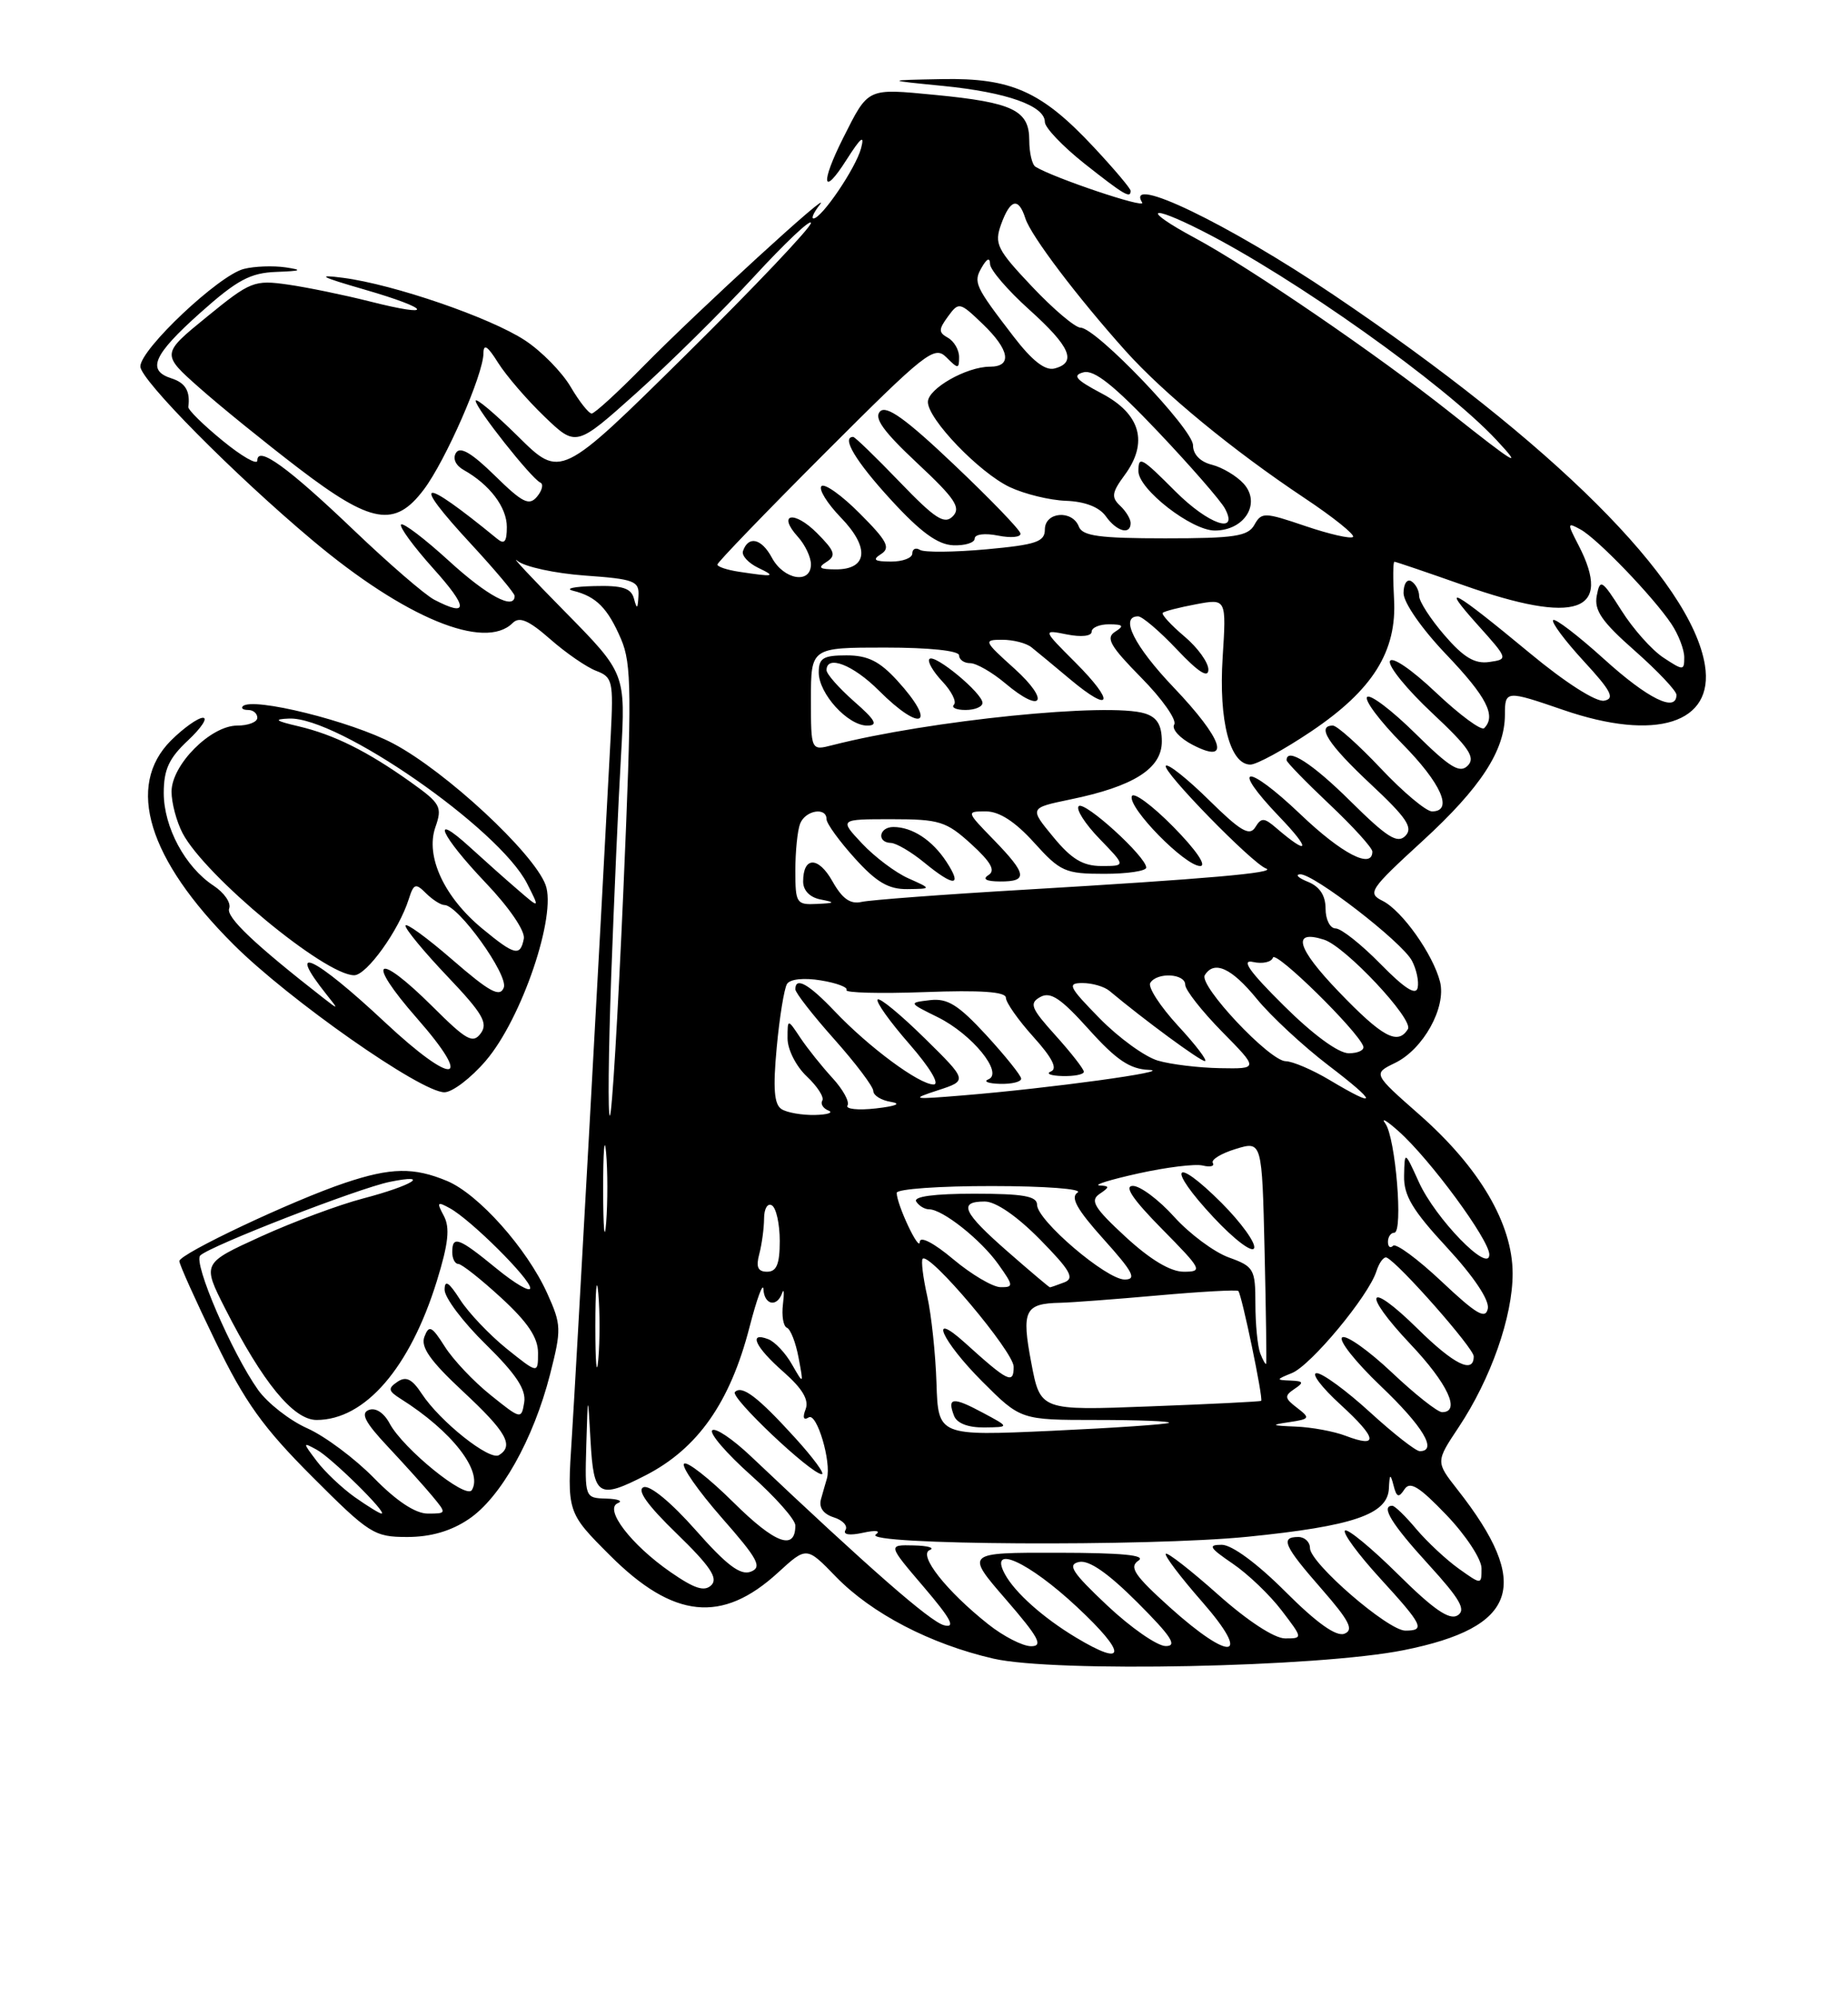 <?xml version="1.0" encoding="UTF-8" standalone="no"?>
<!DOCTYPE svg PUBLIC "-//W3C//DTD SVG 1.1//EN" "http://www.w3.org/Graphics/SVG/1.1/DTD/svg11.dtd" >
<svg xmlns="http://www.w3.org/2000/svg" xmlns:xlink="http://www.w3.org/1999/xlink" version="1.1" viewBox="0 0 237 256">
 <g >
 <path fill="currentColor"
d=" M 180.00 211.51 C 194.66 208.58 196.50 203.12 186.92 190.93 C 184.12 187.36 184.12 187.36 187.07 182.93 C 191.20 176.72 194.00 168.75 193.99 163.21 C 193.98 156.86 189.75 149.66 182.06 142.89 C 176.07 137.62 176.07 137.62 178.91 136.24 C 182.53 134.49 185.50 129.13 184.68 125.84 C 183.79 122.33 179.81 116.71 177.32 115.47 C 175.33 114.48 175.64 114.02 182.46 107.77 C 189.89 100.96 193.00 96.19 193.00 91.60 C 193.00 88.48 193.14 88.47 200.50 91.00 C 212.36 95.08 219.86 92.71 218.65 85.25 C 216.89 74.40 199.23 56.80 171.00 37.78 C 157.50 28.68 144.20 22.28 146.48 25.97 C 146.99 26.80 135.11 22.80 132.79 21.37 C 132.36 21.10 132.00 19.57 132.00 17.98 C 132.00 14.14 129.91 13.13 119.98 12.17 C 111.12 11.32 111.41 11.18 108.12 17.71 C 105.19 23.54 105.47 25.35 108.55 20.50 C 110.40 17.60 110.91 17.19 110.43 19.00 C 109.76 21.54 105.37 28.00 104.33 28.00 C 104.01 28.00 104.37 27.21 105.13 26.25 C 107.13 23.69 89.52 39.81 82.53 46.92 C 79.25 50.26 76.26 53.00 75.88 53.00 C 75.50 53.00 74.28 51.45 73.17 49.56 C 72.05 47.67 69.42 44.99 67.32 43.62 C 62.87 40.70 50.49 36.45 44.00 35.61 C 40.48 35.15 41.09 35.48 46.80 37.13 C 55.40 39.62 55.84 40.78 47.36 38.62 C 44.14 37.81 39.45 36.84 36.95 36.48 C 32.60 35.86 32.12 36.05 26.54 40.60 C 20.68 45.37 20.68 45.37 25.59 49.72 C 28.29 52.11 34.02 56.75 38.31 60.03 C 47.65 67.16 50.64 67.67 54.35 62.75 C 57.14 59.06 62.00 47.96 62.00 45.28 C 62.01 44.00 62.54 44.35 63.88 46.50 C 64.92 48.15 67.59 51.25 69.82 53.39 C 73.88 57.29 73.88 57.29 81.59 50.39 C 85.82 46.60 92.60 39.91 96.65 35.51 C 100.69 31.12 104.00 28.00 104.00 28.58 C 104.00 29.16 96.78 36.77 87.95 45.49 C 71.90 61.34 71.90 61.34 66.45 55.95 C 63.45 52.99 61.00 50.93 61.00 51.37 C 61.00 52.31 68.15 61.34 69.29 61.85 C 69.73 62.04 69.54 62.85 68.88 63.65 C 67.86 64.87 67.03 64.46 63.45 60.95 C 60.50 58.06 59.01 57.18 58.48 58.04 C 58.03 58.77 58.43 59.66 59.47 60.24 C 62.80 62.11 65.00 65.01 65.00 67.54 C 65.00 69.45 64.69 69.83 63.75 69.05 C 53.86 60.95 52.55 61.24 60.45 69.77 C 63.50 73.07 66.00 76.04 66.00 76.38 C 66.00 78.26 62.49 76.39 57.55 71.87 C 54.46 69.05 51.71 66.96 51.44 67.23 C 51.17 67.50 53.02 70.03 55.56 72.86 C 60.07 77.87 60.11 79.17 55.68 76.86 C 54.48 76.23 49.85 72.23 45.39 67.97 C 36.93 59.89 33.00 57.05 33.00 59.03 C 33.00 59.64 30.99 58.49 28.53 56.47 C 26.07 54.46 24.10 52.52 24.15 52.16 C 24.42 50.14 23.78 49.07 22.00 48.50 C 18.77 47.47 19.65 45.48 25.70 40.08 C 30.41 35.88 32.10 34.97 35.45 34.85 C 38.66 34.73 38.90 34.61 36.63 34.27 C 35.05 34.04 32.64 34.12 31.27 34.47 C 28.08 35.27 18.00 44.76 18.00 46.97 C 18.00 48.68 29.99 60.79 40.06 69.24 C 51.90 79.19 62.17 83.43 65.75 79.85 C 66.61 78.99 67.80 79.50 70.56 81.92 C 72.57 83.69 75.23 85.52 76.47 85.99 C 78.56 86.78 78.68 87.32 78.33 94.17 C 77.00 119.42 73.86 176.05 73.34 184.17 C 72.71 193.84 72.71 193.84 78.22 199.35 C 86.36 207.49 92.61 208.13 99.77 201.57 C 103.44 198.21 103.44 198.21 107.18 202.07 C 111.78 206.81 119.32 210.73 127.40 212.59 C 135.24 214.39 169.05 213.70 180.00 211.51 Z  M 60.10 194.72 C 64.20 191.98 68.40 184.51 70.54 176.17 C 72.02 170.36 72.00 169.80 70.18 165.77 C 67.58 160.02 61.36 153.05 57.34 151.37 C 53.08 149.59 50.14 149.64 44.28 151.60 C 37.57 153.84 23.00 160.71 23.00 161.64 C 23.00 162.06 25.09 166.70 27.64 171.95 C 31.40 179.71 33.73 182.96 40.02 189.25 C 47.37 196.61 47.98 197.00 52.23 197.00 C 55.23 197.00 57.83 196.25 60.10 194.72 Z  M 62.30 135.96 C 66.92 130.57 71.43 117.27 69.96 113.40 C 68.39 109.27 57.19 98.88 50.45 95.31 C 45.05 92.44 32.37 89.30 31.14 90.52 C 30.88 90.79 31.19 91.00 31.83 91.00 C 32.48 91.00 33.00 91.45 33.00 92.00 C 33.00 92.55 31.84 93.00 30.42 93.00 C 27.01 93.00 22.00 98.04 22.00 101.47 C 22.00 102.92 22.64 105.31 23.42 106.80 C 26.31 112.29 41.67 125.00 45.42 125.00 C 47.02 125.00 51.16 119.24 52.42 115.25 C 53.06 113.24 53.30 113.16 54.64 114.50 C 55.47 115.32 56.53 116.00 57.00 116.00 C 58.78 116.00 65.22 124.98 64.61 126.58 C 64.11 127.87 62.81 127.17 58.00 123.00 C 54.70 120.14 52.00 118.19 52.00 118.65 C 52.00 119.12 54.44 122.06 57.41 125.18 C 61.88 129.88 62.62 131.13 61.66 132.44 C 60.65 133.81 59.84 133.36 55.50 129.04 C 48.24 121.82 46.77 122.87 53.46 130.50 C 60.88 138.95 58.22 139.30 49.38 131.04 C 40.30 122.54 36.51 120.75 41.90 127.50 C 43.44 129.42 43.42 129.44 41.50 127.94 C 32.65 121.04 28.96 117.54 29.39 116.44 C 29.66 115.73 28.76 114.42 27.39 113.52 C 23.75 111.13 21.01 106.04 21.00 101.65 C 21.00 98.63 21.67 97.18 24.11 94.90 C 25.81 93.31 26.68 92.00 26.03 92.00 C 25.38 92.00 23.53 93.32 21.92 94.92 C 16.11 100.74 18.98 110.12 29.94 121.05 C 37.03 128.13 53.97 140.00 56.99 140.00 C 58.01 140.00 60.40 138.18 62.30 135.96 Z  M 145.00 24.46 C 145.00 24.16 142.87 21.64 140.27 18.86 C 133.58 11.70 129.71 9.97 120.79 10.14 C 113.50 10.28 113.50 10.28 121.00 11.02 C 129.13 11.83 134.00 13.56 134.00 15.64 C 134.00 16.36 136.29 18.76 139.09 20.98 C 144.17 24.99 145.00 25.48 145.00 24.46 Z  M 138.00 209.89 C 133.78 207.36 130.15 204.12 128.87 201.75 C 126.76 197.83 131.92 200.18 138.11 205.96 C 144.54 211.95 144.49 213.79 138.00 209.89 Z  M 126.72 208.17 C 121.36 203.92 117.71 199.28 119.24 198.67 C 119.93 198.39 119.00 198.12 117.17 198.08 C 113.85 198.00 113.85 198.00 118.48 203.42 C 121.97 207.51 122.61 208.71 121.06 208.31 C 119.28 207.84 111.51 201.05 96.27 186.63 C 93.94 184.43 91.73 182.94 91.34 183.33 C 90.95 183.71 93.19 186.31 96.32 189.10 C 99.44 191.88 102.00 194.77 102.00 195.52 C 102.00 198.81 99.41 197.86 94.09 192.59 C 90.96 189.49 88.09 187.24 87.73 187.61 C 87.36 187.97 89.54 191.08 92.55 194.52 C 97.23 199.84 97.78 200.87 96.28 201.45 C 94.95 201.95 93.19 200.62 89.21 196.11 C 86.07 192.56 83.34 190.31 82.54 190.62 C 81.63 190.97 83.03 192.93 86.79 196.57 C 91.05 200.70 92.12 202.28 91.24 203.16 C 90.35 204.05 89.09 203.64 85.98 201.49 C 80.92 197.98 77.42 193.40 79.24 192.66 C 79.93 192.39 79.26 192.12 77.75 192.08 C 75.01 192.00 75.00 191.98 75.19 185.25 C 75.39 178.50 75.39 178.50 75.74 184.75 C 76.14 191.81 76.76 192.19 82.79 189.10 C 89.49 185.66 93.63 179.76 96.12 170.11 C 97.06 166.47 97.86 164.29 97.91 165.25 C 98.01 167.26 99.64 167.60 100.30 165.75 C 100.54 165.06 100.59 165.71 100.41 167.18 C 100.23 168.65 100.46 170.00 100.92 170.18 C 101.38 170.36 102.05 172.07 102.41 174.00 C 103.07 177.50 103.07 177.50 101.56 174.87 C 100.74 173.42 99.37 171.97 98.53 171.65 C 95.91 170.64 96.85 172.66 100.49 175.85 C 102.91 177.98 103.77 179.43 103.32 180.62 C 102.90 181.70 103.05 182.09 103.72 181.67 C 104.76 181.03 106.65 187.41 106.05 189.50 C 105.89 190.05 105.54 191.24 105.29 192.15 C 104.99 193.21 105.58 194.05 106.92 194.48 C 108.08 194.84 108.76 195.58 108.43 196.11 C 108.07 196.70 108.94 196.84 110.67 196.46 C 112.31 196.10 113.01 196.19 112.32 196.68 C 110.45 198.03 147.27 198.25 160.00 196.97 C 173.54 195.61 177.95 194.10 178.12 190.80 C 178.21 188.89 178.31 188.82 178.72 190.40 C 179.11 191.92 179.38 192.02 180.11 190.90 C 180.82 189.80 181.99 190.52 185.51 194.19 C 187.98 196.77 190.00 199.84 190.00 201.01 C 190.00 203.14 190.00 203.14 187.08 201.06 C 185.47 199.91 183.03 197.63 181.64 195.99 C 180.26 194.34 178.88 193.00 178.56 193.00 C 177.03 193.00 178.48 195.36 183.18 200.50 C 187.27 204.98 188.05 206.35 186.93 207.05 C 185.88 207.70 183.82 206.27 179.28 201.77 C 175.85 198.38 172.80 195.87 172.49 196.18 C 172.17 196.49 174.19 199.23 176.96 202.26 C 182.51 208.33 182.83 209.00 180.23 209.00 C 178.01 209.00 168.00 200.34 168.00 198.42 C 168.00 197.64 167.32 197.00 166.50 197.00 C 164.15 197.00 164.67 198.16 169.49 203.66 C 173.06 207.75 173.66 208.92 172.41 209.40 C 171.36 209.80 168.86 208.02 164.84 204.00 C 161.22 200.38 157.98 198.00 156.69 198.00 C 154.87 198.00 155.09 198.37 158.08 200.41 C 160.03 201.73 162.85 204.43 164.36 206.41 C 167.10 210.00 167.10 210.00 164.80 210.00 C 163.42 209.99 159.97 207.73 156.20 204.37 C 152.74 201.29 149.73 198.94 149.51 199.15 C 149.30 199.37 151.38 202.12 154.14 205.27 C 160.62 212.66 157.93 213.12 150.00 205.99 C 145.49 201.92 144.77 200.86 146.00 200.03 C 147.05 199.33 143.91 199.03 135.65 199.02 C 123.80 199.00 123.80 199.00 129.00 205.00 C 133.21 209.86 133.83 211.00 132.24 211.00 C 131.16 211.00 128.68 209.73 126.72 208.17 Z  M 101.93 184.25 C 97.18 179.03 95.16 177.50 94.25 178.42 C 93.59 179.08 103.95 188.88 105.38 188.95 C 105.86 188.98 104.31 186.86 101.93 184.25 Z  M 142.00 205.78 C 137.48 201.52 136.84 200.53 138.39 200.20 C 139.66 199.93 142.11 201.63 145.88 205.40 C 150.24 209.76 151.04 211.00 149.49 210.98 C 148.40 210.97 145.03 208.63 142.00 205.78 Z  M 175.69 181.00 C 172.68 178.25 169.61 176.00 168.86 176.00 C 168.11 176.00 169.48 177.81 171.90 180.02 C 176.64 184.36 176.86 185.66 172.57 184.03 C 171.09 183.46 168.21 182.93 166.18 182.85 C 163.02 182.72 162.90 182.64 165.34 182.28 C 168.00 181.88 168.06 181.76 166.34 180.44 C 164.74 179.22 164.69 178.91 166.00 178.03 C 167.26 177.19 167.17 177.02 165.50 176.95 C 163.62 176.88 163.63 176.82 165.68 175.99 C 168.12 175.01 175.52 166.10 176.52 162.94 C 176.88 161.81 177.47 161.03 177.84 161.19 C 179.39 161.90 189.00 172.79 189.00 173.85 C 189.00 176.15 186.47 174.90 181.81 170.31 C 175.31 163.91 174.54 165.57 180.89 172.29 C 185.68 177.35 187.37 181.00 184.94 181.00 C 184.36 181.00 181.46 178.71 178.50 175.91 C 175.53 173.11 172.67 171.08 172.14 171.41 C 171.60 171.75 173.83 174.56 177.08 177.66 C 182.51 182.83 184.40 186.00 182.08 186.00 C 181.57 186.00 178.70 183.75 175.69 181.00 Z  M 120.10 177.28 C 119.98 173.55 119.45 168.53 118.91 166.12 C 118.37 163.71 118.11 161.56 118.33 161.34 C 119.21 160.46 130.00 173.26 130.00 175.18 C 130.00 177.47 129.29 177.12 123.75 172.11 C 118.95 167.78 120.79 171.88 125.95 177.05 C 130.90 182.00 130.90 182.00 140.62 182.00 C 145.96 182.00 150.15 182.16 149.92 182.36 C 149.69 182.56 142.93 183.02 134.91 183.39 C 120.32 184.05 120.32 184.05 120.10 177.28 Z  M 126.00 181.05 C 122.19 179.01 121.44 179.10 122.35 181.46 C 122.72 182.43 124.15 182.98 126.22 182.96 C 129.50 182.92 129.50 182.92 126.00 181.05 Z  M 132.26 174.68 C 130.98 167.96 131.41 167.07 136.00 166.98 C 137.38 166.95 143.00 166.53 148.49 166.04 C 153.98 165.55 158.63 165.29 158.81 165.47 C 159.25 165.91 162.04 179.31 161.74 179.55 C 161.61 179.65 155.18 179.97 147.46 180.26 C 133.42 180.80 133.42 180.80 132.26 174.68 Z  M 76.35 170.00 C 76.35 165.32 76.52 163.41 76.73 165.75 C 76.94 168.09 76.94 171.91 76.73 174.25 C 76.52 176.59 76.35 174.68 76.35 170.00 Z  M 161.62 173.46 C 161.28 172.57 161.00 169.71 161.00 167.12 C 161.00 162.66 160.81 162.33 157.59 161.17 C 155.71 160.49 152.56 158.15 150.59 155.97 C 148.62 153.78 146.23 152.00 145.29 152.00 C 144.11 152.00 145.29 153.74 149.00 157.50 C 154.15 162.72 154.30 163.00 151.81 163.00 C 150.10 163.00 147.52 161.45 144.35 158.53 C 140.34 154.83 139.76 153.88 141.00 153.04 C 142.33 152.14 142.33 152.02 141.00 151.94 C 140.18 151.88 142.43 151.19 146.00 150.40 C 149.57 149.61 153.29 149.15 154.25 149.39 C 155.21 149.62 155.79 149.48 155.54 149.06 C 155.28 148.65 156.60 147.84 158.46 147.27 C 161.85 146.23 161.85 146.23 162.18 160.37 C 162.36 168.14 162.45 174.63 162.38 174.79 C 162.31 174.95 161.97 174.36 161.62 173.46 Z  M 156.66 154.18 C 150.45 147.98 149.57 149.55 155.62 156.02 C 158.30 158.89 160.62 160.64 160.84 159.97 C 161.06 159.31 159.18 156.71 156.66 154.18 Z  M 184.89 164.26 C 181.82 161.37 179.02 159.31 178.66 159.67 C 178.30 160.04 178.00 159.81 178.00 159.17 C 178.00 158.53 178.37 158.00 178.81 158.00 C 179.98 158.00 178.98 145.79 177.66 144.00 C 177.06 143.18 177.83 143.62 179.37 145.00 C 183.39 148.57 191.00 158.91 191.00 160.80 C 191.00 163.30 184.08 156.19 181.96 151.50 C 180.14 147.50 180.14 147.50 180.07 150.69 C 180.01 153.23 181.14 155.12 185.58 159.91 C 189.00 163.61 191.02 166.63 190.81 167.72 C 190.52 169.15 189.35 168.46 184.89 164.26 Z  M 122.25 161.40 C 119.77 159.31 117.98 158.39 117.96 159.17 C 117.92 160.58 115.00 154.39 115.00 152.89 C 115.00 152.40 120.51 152.01 127.25 152.02 C 134.05 152.02 138.92 152.40 138.20 152.85 C 137.24 153.46 138.10 155.01 141.54 158.84 C 145.32 163.04 145.82 164.00 144.23 164.00 C 141.89 164.00 133.00 156.42 133.00 154.42 C 133.00 153.31 131.22 153.00 124.94 153.00 C 119.82 153.00 117.11 153.36 117.50 154.00 C 117.84 154.55 118.58 155.00 119.15 155.00 C 120.88 155.00 125.79 158.89 128.03 162.04 C 129.99 164.79 130.01 165.00 128.32 164.98 C 127.32 164.97 124.59 163.36 122.25 161.40 Z  M 129.23 160.42 C 123.48 155.39 122.84 154.00 126.29 154.00 C 127.70 154.00 130.41 155.86 133.37 158.86 C 137.27 162.83 137.85 163.84 136.50 164.36 C 135.58 164.71 134.75 165.00 134.65 165.00 C 134.55 165.00 132.11 162.94 129.23 160.42 Z  M 97.37 160.75 C 97.70 159.51 97.98 157.46 97.99 156.19 C 97.99 154.91 98.44 154.16 99.00 154.50 C 99.55 154.84 100.00 156.89 100.00 159.06 C 100.00 162.02 99.60 163.00 98.38 163.00 C 97.19 163.00 96.93 162.40 97.37 160.75 Z  M 77.35 152.50 C 77.35 147.55 77.52 145.40 77.73 147.72 C 77.94 150.04 77.94 154.09 77.74 156.72 C 77.53 159.35 77.36 157.45 77.35 152.50 Z  M 78.38 125.25 C 78.74 115.49 79.30 102.73 79.64 96.90 C 80.24 86.31 80.24 86.31 72.45 78.40 C 68.17 74.06 65.42 71.12 66.35 71.88 C 67.27 72.65 71.17 73.49 75.01 73.77 C 81.35 74.22 81.99 74.47 81.88 76.38 C 81.79 78.07 81.68 78.15 81.31 76.75 C 80.95 75.38 79.85 75.02 76.18 75.12 C 73.60 75.18 72.40 75.45 73.50 75.72 C 76.47 76.45 77.94 77.94 79.65 81.92 C 81.01 85.09 81.04 88.79 79.94 114.25 C 79.25 130.06 78.48 143.00 78.21 143.00 C 77.95 143.00 78.03 135.01 78.38 125.25 Z  M 100.23 142.16 C 99.28 141.56 99.12 139.51 99.61 134.27 C 99.97 130.37 100.57 126.70 100.93 126.12 C 101.31 125.49 103.10 125.30 105.27 125.66 C 107.30 125.99 108.78 126.55 108.56 126.90 C 108.34 127.25 112.85 127.37 118.58 127.16 C 125.78 126.89 129.00 127.12 129.00 127.88 C 129.00 128.49 130.59 130.75 132.53 132.90 C 134.94 135.57 135.66 136.98 134.78 137.33 C 134.08 137.61 134.74 137.88 136.25 137.92 C 137.76 137.96 139.00 137.72 139.00 137.37 C 139.00 137.03 137.37 134.94 135.38 132.73 C 132.21 129.22 131.96 128.60 133.41 127.79 C 134.72 127.06 136.04 127.94 139.63 131.93 C 143.16 135.86 144.90 137.03 147.34 137.13 C 150.80 137.27 134.65 139.49 123.50 140.40 C 116.95 140.94 116.74 140.90 120.30 139.74 C 124.10 138.50 124.10 138.50 118.57 133.06 C 115.53 130.07 112.83 127.84 112.56 128.11 C 112.28 128.38 114.11 130.94 116.61 133.80 C 119.27 136.85 120.56 139.00 119.73 139.00 C 117.88 139.00 111.44 134.24 107.05 129.62 C 103.71 126.11 102.00 125.15 102.00 126.80 C 102.00 127.24 104.25 130.13 107.00 133.21 C 109.75 136.30 112.00 139.28 112.00 139.84 C 112.00 140.40 113.01 141.03 114.25 141.23 C 115.66 141.46 114.94 141.77 112.33 142.07 C 110.04 142.33 108.40 142.15 108.69 141.69 C 108.98 141.22 108.11 139.64 106.76 138.17 C 105.41 136.70 103.56 134.39 102.65 133.03 C 101.00 130.55 101.00 130.55 101.00 133.10 C 101.00 134.52 102.10 136.68 103.47 137.97 C 104.83 139.25 105.72 140.64 105.46 141.06 C 105.20 141.48 105.55 142.06 106.24 142.34 C 106.93 142.61 106.15 142.87 104.50 142.91 C 102.85 142.94 100.93 142.61 100.23 142.16 Z  M 130.96 138.25 C 130.94 137.84 128.92 135.33 126.49 132.68 C 122.90 128.79 121.52 127.93 119.28 128.19 C 116.50 128.52 116.50 128.52 120.27 130.38 C 124.67 132.56 128.73 137.54 126.76 138.34 C 126.07 138.61 126.74 138.88 128.25 138.92 C 129.76 138.96 130.98 138.66 130.96 138.25 Z  M 170.50 138.42 C 168.30 137.11 165.77 136.03 164.89 136.02 C 162.82 136.00 153.70 126.30 154.51 124.99 C 155.71 123.05 157.94 124.06 161.19 128.04 C 163.01 130.26 167.13 134.08 170.35 136.54 C 176.73 141.40 176.79 142.18 170.50 138.42 Z  M 148.49 135.94 C 146.84 135.46 143.48 133.03 141.03 130.53 C 137.06 126.48 136.82 126.00 138.83 126.00 C 140.07 126.00 141.63 126.45 142.29 127.01 C 146.79 130.77 153.91 136.00 154.52 136.00 C 154.92 136.00 153.38 133.96 151.08 131.48 C 148.79 128.99 147.18 126.51 147.52 125.98 C 148.38 124.58 152.00 124.77 152.00 126.22 C 152.00 126.88 154.12 129.58 156.71 132.22 C 161.42 137.00 161.42 137.00 156.46 136.91 C 153.73 136.86 150.15 136.43 148.49 135.94 Z  M 164.65 128.90 C 160.22 124.51 159.11 122.94 160.70 123.30 C 161.91 123.57 163.06 123.32 163.25 122.74 C 163.58 121.77 174.09 132.08 174.83 134.09 C 175.02 134.59 174.18 135.00 172.98 135.00 C 171.65 135.00 168.41 132.63 164.65 128.90 Z  M 171.65 127.07 C 166.29 121.49 165.63 119.11 169.80 120.44 C 172.54 121.30 181.32 130.67 180.56 131.90 C 179.26 134.01 177.30 132.95 171.65 127.07 Z  M 177.04 123.55 C 174.59 121.05 172.00 119.00 171.29 119.00 C 170.58 119.00 170.00 117.87 170.00 116.47 C 170.00 114.78 169.25 113.64 167.75 113.03 C 166.51 112.53 166.06 112.10 166.74 112.06 C 168.46 111.98 179.78 120.71 181.07 123.13 C 181.65 124.22 181.99 125.78 181.81 126.60 C 181.60 127.64 180.12 126.69 177.04 123.55 Z  M 102.00 111.58 C 102.00 109.15 102.27 106.45 102.61 105.58 C 103.27 103.86 106.00 103.39 106.00 105.00 C 106.00 105.55 107.63 107.80 109.62 110.00 C 112.40 113.08 113.95 113.99 116.37 113.96 C 119.50 113.92 119.50 113.92 116.50 112.58 C 114.85 111.85 112.18 109.84 110.56 108.12 C 107.63 105.00 107.63 105.00 114.34 105.00 C 120.48 105.00 121.35 105.27 124.55 108.18 C 127.09 110.50 127.70 111.58 126.77 112.16 C 125.95 112.68 126.47 112.97 128.25 112.98 C 131.86 113.00 131.72 112.05 127.45 107.65 C 123.90 104.00 123.90 104.00 126.45 104.00 C 128.16 104.00 130.20 105.32 132.62 108.00 C 135.98 111.72 136.60 112.00 141.62 112.00 C 144.58 112.00 147.00 111.64 147.00 111.20 C 147.00 109.81 139.07 102.60 138.34 103.33 C 137.95 103.71 139.16 105.60 141.01 107.51 C 144.39 111.00 144.39 111.00 141.27 111.00 C 138.88 111.00 137.42 110.12 135.08 107.28 C 132.01 103.56 132.01 103.56 137.25 102.47 C 145.39 100.80 149.00 98.51 149.00 95.04 C 149.00 92.94 148.40 91.94 146.84 91.45 C 142.26 90.00 119.20 92.33 106.75 95.51 C 104.00 96.22 104.00 96.22 104.00 89.61 C 104.00 83.00 104.00 83.00 113.50 83.00 C 119.17 83.00 123.00 83.40 123.00 84.00 C 123.00 84.55 123.64 85.00 124.42 85.00 C 125.21 85.00 127.23 86.16 128.92 87.58 C 133.67 91.59 134.74 89.90 130.11 85.71 C 126.15 82.15 126.09 82.00 128.54 82.00 C 129.94 82.00 131.63 82.43 132.29 82.97 C 132.96 83.50 135.20 85.36 137.28 87.10 C 142.59 91.54 143.03 90.03 137.93 84.93 C 133.69 80.69 133.69 80.69 136.84 81.32 C 138.66 81.68 140.00 81.54 140.00 80.97 C 140.00 80.44 141.01 80.01 142.25 80.02 C 144.06 80.03 144.20 80.22 143.00 80.98 C 141.77 81.76 142.38 82.82 146.37 86.87 C 149.05 89.58 150.94 92.28 150.59 92.86 C 150.23 93.44 151.30 94.62 152.97 95.48 C 157.96 98.06 156.85 94.75 150.50 88.09 C 145.46 82.80 143.56 79.00 145.96 79.00 C 146.49 79.00 148.73 80.91 150.94 83.25 C 153.67 86.14 154.96 86.97 154.97 85.84 C 154.99 84.93 153.59 82.99 151.87 81.55 C 150.16 80.10 148.92 78.75 149.12 78.55 C 149.33 78.34 151.25 77.85 153.39 77.45 C 157.28 76.72 157.28 76.72 156.80 84.28 C 156.28 92.37 157.74 98.00 160.36 98.00 C 161.16 98.00 164.67 96.09 168.15 93.75 C 176.07 88.43 179.17 83.47 178.78 76.75 C 178.63 74.14 178.65 72.00 178.83 72.00 C 179.01 72.00 182.98 73.35 187.66 75.00 C 202.17 80.12 206.89 78.49 202.44 69.88 C 200.96 67.03 200.98 66.92 202.69 67.86 C 204.86 69.04 212.04 76.51 214.35 79.97 C 215.26 81.33 216.00 83.26 216.00 84.25 C 216.00 85.97 215.88 85.97 213.34 84.30 C 211.87 83.34 209.45 80.63 207.96 78.27 C 205.43 74.29 205.20 74.15 204.78 76.35 C 204.42 78.23 205.43 79.69 209.67 83.42 C 212.60 86.01 215.00 88.55 215.00 89.06 C 215.00 91.37 211.34 89.57 205.74 84.50 C 202.40 81.48 199.45 79.22 199.19 79.48 C 198.92 79.74 200.68 82.10 203.09 84.72 C 206.64 88.57 207.14 89.54 205.73 89.81 C 204.70 90.01 200.75 87.49 196.24 83.75 C 186.27 75.50 184.55 74.56 189.48 80.06 C 193.44 84.47 193.44 84.50 190.99 84.85 C 189.13 85.12 187.70 84.26 185.26 81.43 C 183.47 79.36 182.00 77.09 182.00 76.39 C 182.00 75.69 181.55 74.84 181.00 74.50 C 180.45 74.16 180.00 74.84 180.00 76.02 C 180.00 77.24 182.35 80.62 185.50 83.91 C 190.66 89.32 191.91 91.76 190.34 93.33 C 189.98 93.69 187.20 91.64 184.16 88.77 C 181.02 85.79 178.48 84.07 178.25 84.75 C 178.03 85.41 180.47 88.40 183.68 91.40 C 188.38 95.80 189.26 97.09 188.24 98.13 C 187.22 99.17 185.95 98.39 181.52 94.02 C 178.51 91.05 175.73 88.94 175.33 89.33 C 174.94 89.73 176.95 92.41 179.81 95.31 C 184.84 100.40 186.43 104.00 183.65 104.00 C 182.90 104.00 179.95 101.53 177.09 98.50 C 174.23 95.47 171.46 93.00 170.94 93.00 C 168.79 93.00 170.33 95.40 175.75 100.47 C 180.40 104.81 181.26 106.09 180.24 107.13 C 179.22 108.18 177.89 107.34 173.21 102.71 C 168.30 97.84 165.00 95.73 165.00 97.44 C 165.00 97.69 167.47 100.23 170.50 103.09 C 173.53 105.95 176.00 108.67 176.00 109.15 C 176.00 111.46 172.09 109.44 166.79 104.38 C 159.83 97.75 157.64 97.97 164.06 104.67 C 168.16 108.93 167.94 109.79 163.69 106.14 C 162.11 104.78 161.76 104.77 160.98 106.04 C 160.25 107.21 159.08 106.52 155.06 102.56 C 152.30 99.84 149.81 97.86 149.52 98.15 C 148.93 98.73 160.58 110.67 162.37 111.32 C 163.85 111.86 154.82 112.65 131.50 114.03 C 121.05 114.64 111.60 115.35 110.50 115.60 C 109.05 115.93 108.02 115.20 106.76 112.96 C 104.95 109.74 103.00 109.76 103.00 112.99 C 103.00 114.14 103.87 115.03 105.25 115.29 C 107.18 115.67 107.11 115.75 104.75 115.86 C 102.14 115.99 102.00 115.77 102.00 111.58 Z  M 121.38 110.46 C 119.56 107.68 117.00 106.00 114.57 106.00 C 112.72 106.00 112.41 107.98 114.25 108.04 C 114.94 108.06 116.85 109.18 118.50 110.53 C 122.36 113.70 123.48 113.67 121.38 110.46 Z  M 150.47 105.97 C 147.75 103.21 145.35 101.45 145.15 102.06 C 144.65 103.54 151.98 111.00 153.92 111.00 C 154.80 111.00 153.39 108.93 150.47 105.97 Z  M 109.53 89.90 C 107.59 88.19 106.00 86.39 106.00 85.90 C 106.00 83.89 109.41 85.21 112.70 88.50 C 118.22 94.02 120.26 92.92 115.06 87.22 C 112.80 84.75 111.29 84.00 108.56 84.00 C 105.57 84.00 105.00 84.35 105.00 86.19 C 105.00 88.91 108.73 93.00 111.21 93.00 C 112.66 93.00 112.30 92.32 109.53 89.90 Z  M 126.00 90.09 C 126.00 88.85 119.88 83.78 119.20 84.46 C 118.90 84.76 119.64 86.05 120.84 87.33 C 122.04 88.60 122.71 89.95 122.34 90.32 C 121.97 90.70 122.64 91.00 123.83 91.00 C 125.03 91.00 126.00 90.59 126.00 90.09 Z  M 94.75 73.28 C 93.24 73.05 92.00 72.64 92.00 72.36 C 92.00 72.09 98.24 65.62 105.86 58.00 C 118.71 45.15 119.83 44.26 121.36 45.79 C 122.88 47.31 123.00 47.31 123.00 45.76 C 123.00 44.85 122.36 43.74 121.58 43.30 C 120.35 42.61 120.35 42.24 121.58 40.56 C 122.96 38.68 123.08 38.70 126.00 41.50 C 129.49 44.84 129.86 47.00 126.95 47.00 C 123.95 47.00 119.00 49.82 119.00 51.52 C 119.00 53.73 125.58 60.57 129.49 62.43 C 131.38 63.32 134.63 64.12 136.71 64.19 C 139.13 64.28 140.97 64.99 141.81 66.16 C 143.20 68.13 145.00 68.62 145.00 67.04 C 145.00 66.51 144.39 65.51 143.64 64.81 C 142.50 63.74 142.59 63.12 144.22 60.91 C 147.31 56.73 146.29 53.06 141.29 50.43 C 137.96 48.67 137.47 48.11 138.96 47.72 C 140.33 47.36 142.90 49.42 148.48 55.30 C 152.69 59.74 156.57 64.19 157.10 65.19 C 158.91 68.57 154.98 67.22 150.76 63.00 C 146.33 58.57 146.00 58.39 146.00 60.40 C 146.00 62.71 152.81 68.00 155.79 68.00 C 159.62 68.00 161.77 64.51 159.49 61.99 C 158.59 61.00 156.76 59.91 155.43 59.57 C 153.93 59.20 153.00 58.24 153.00 57.07 C 153.00 55.00 140.56 42.00 138.58 42.00 C 137.90 42.00 135.10 39.64 132.37 36.75 C 127.85 31.97 127.49 31.25 128.39 28.75 C 129.57 25.50 130.62 25.24 131.50 27.99 C 132.20 30.21 138.18 38.10 144.37 45.00 C 149.26 50.44 158.13 57.73 167.26 63.81 C 170.98 66.28 173.79 68.54 173.52 68.82 C 173.24 69.10 170.49 68.47 167.42 67.43 C 162.15 65.64 161.79 65.63 160.87 67.27 C 160.05 68.74 158.32 69.00 149.42 69.00 C 141.02 69.00 138.82 68.70 138.36 67.50 C 137.52 65.31 134.00 65.60 134.00 67.86 C 134.00 69.45 132.90 69.82 126.48 70.41 C 122.34 70.78 118.51 70.82 117.98 70.48 C 117.44 70.15 117.00 70.36 117.00 70.94 C 117.00 71.52 115.76 71.99 114.25 71.98 C 112.12 71.97 111.84 71.75 113.00 71.01 C 114.24 70.22 113.77 69.32 110.28 65.83 C 107.97 63.50 105.75 61.92 105.35 62.31 C 104.96 62.71 106.08 64.52 107.85 66.35 C 111.58 70.20 111.28 73.01 107.14 72.98 C 105.08 72.97 104.83 72.76 106.00 72.02 C 107.27 71.21 107.08 70.64 104.78 68.33 C 101.83 65.37 99.62 65.82 102.34 68.82 C 103.25 69.83 104.00 71.41 104.00 72.33 C 104.00 74.91 100.51 74.32 98.99 71.48 C 97.66 69.00 95.96 68.62 95.28 70.65 C 95.10 71.21 95.97 72.16 97.22 72.77 C 99.60 73.91 99.30 73.97 94.75 73.28 Z  M 125.00 69.03 C 125.00 68.47 126.31 68.31 128.00 68.65 C 129.65 68.98 130.94 68.86 130.87 68.38 C 130.80 67.89 126.97 63.93 122.36 59.56 C 116.19 53.70 113.69 51.91 112.87 52.73 C 112.04 53.56 113.29 55.30 117.62 59.35 C 122.48 63.89 123.27 65.07 122.20 66.17 C 121.12 67.27 119.94 66.51 115.36 61.75 C 112.32 58.59 109.64 56.00 109.42 56.00 C 107.86 56.00 109.75 59.15 114.25 64.05 C 118.05 68.20 120.26 69.81 122.25 69.89 C 123.76 69.95 125.00 69.56 125.00 69.03 Z  M 186.00 52.89 C 176.69 45.50 160.23 34.25 153.24 30.50 C 146.41 26.83 147.18 26.04 154.15 29.58 C 166.00 35.58 185.25 49.25 191.92 56.40 C 195.44 60.17 194.40 59.55 186.00 52.89 Z  M 129.99 43.14 C 124.99 36.63 124.79 36.19 125.92 34.25 C 126.59 33.10 126.95 32.97 126.97 33.85 C 126.99 34.59 129.25 37.22 132.00 39.69 C 137.27 44.43 138.15 46.47 135.24 47.23 C 134.04 47.54 132.38 46.25 129.99 43.14 Z  M 45.48 191.88 C 43.84 190.71 41.65 188.64 40.62 187.27 C 38.80 184.86 38.80 184.82 40.63 185.82 C 42.52 186.85 49.78 194.00 48.93 194.00 C 48.68 194.00 47.13 193.04 45.48 191.88 Z  M 47.96 189.44 C 45.51 186.94 41.66 184.07 39.41 183.07 C 37.16 182.07 34.32 179.85 33.10 178.15 C 29.75 173.43 24.75 161.85 25.68 160.92 C 26.91 159.70 45.99 152.29 50.00 151.48 C 55.42 150.38 52.87 151.96 46.57 153.61 C 43.47 154.42 37.56 156.62 33.43 158.50 C 25.93 161.92 25.93 161.92 28.87 167.71 C 33.69 177.19 37.63 182.00 40.60 182.00 C 46.81 182.00 52.58 175.33 56.03 164.17 C 57.51 159.38 57.73 157.36 56.92 155.84 C 55.98 154.09 56.07 153.97 57.67 154.85 C 60.36 156.31 68.00 163.91 68.00 165.10 C 68.00 165.67 66.04 164.53 63.65 162.57 C 58.81 158.61 58.00 158.31 58.00 160.50 C 58.00 161.32 58.35 162.00 58.77 162.00 C 59.20 162.00 61.67 163.95 64.27 166.34 C 67.68 169.47 69.00 171.44 69.00 173.39 C 69.00 176.09 69.00 176.09 64.98 172.87 C 62.78 171.09 60.08 168.26 59.00 166.57 C 57.55 164.31 57.03 163.98 57.02 165.31 C 57.01 166.31 59.38 169.46 62.30 172.31 C 66.18 176.12 67.49 178.10 67.23 179.74 C 66.87 181.95 66.80 181.93 62.92 178.81 C 60.74 177.07 58.10 174.27 57.04 172.59 C 55.37 169.96 55.02 169.79 54.43 171.33 C 53.92 172.65 55.17 174.43 59.37 178.34 C 64.94 183.52 65.95 185.30 63.99 186.51 C 62.78 187.25 56.43 182.20 54.09 178.64 C 52.84 176.74 52.07 176.36 50.97 177.11 C 49.72 177.96 49.78 178.28 51.40 179.30 C 57.95 183.42 61.98 188.60 60.51 190.99 C 59.75 192.22 51.71 185.70 49.97 182.45 C 49.24 181.08 48.17 180.38 47.30 180.72 C 46.21 181.13 46.81 182.30 49.71 185.39 C 51.83 187.65 54.41 190.51 55.44 191.75 C 57.29 193.98 57.29 194.00 54.86 194.00 C 53.28 194.00 50.85 192.40 47.96 189.44 Z  M 61.86 119.03 C 56.97 115.00 54.54 109.77 55.83 106.04 C 56.75 103.42 56.52 102.99 52.66 100.24 C 47.11 96.29 42.86 94.17 38.28 93.09 C 35.29 92.39 35.04 92.18 37.09 92.10 C 43.33 91.86 64.02 106.20 67.60 113.25 C 69.25 116.50 69.25 116.50 66.38 114.02 C 64.79 112.66 62.04 110.20 60.25 108.57 C 55.07 103.85 56.49 107.06 62.25 113.11 C 65.28 116.28 67.37 119.33 67.18 120.31 C 66.73 122.63 66.01 122.46 61.86 119.03 Z "/>
</g>
</svg>
